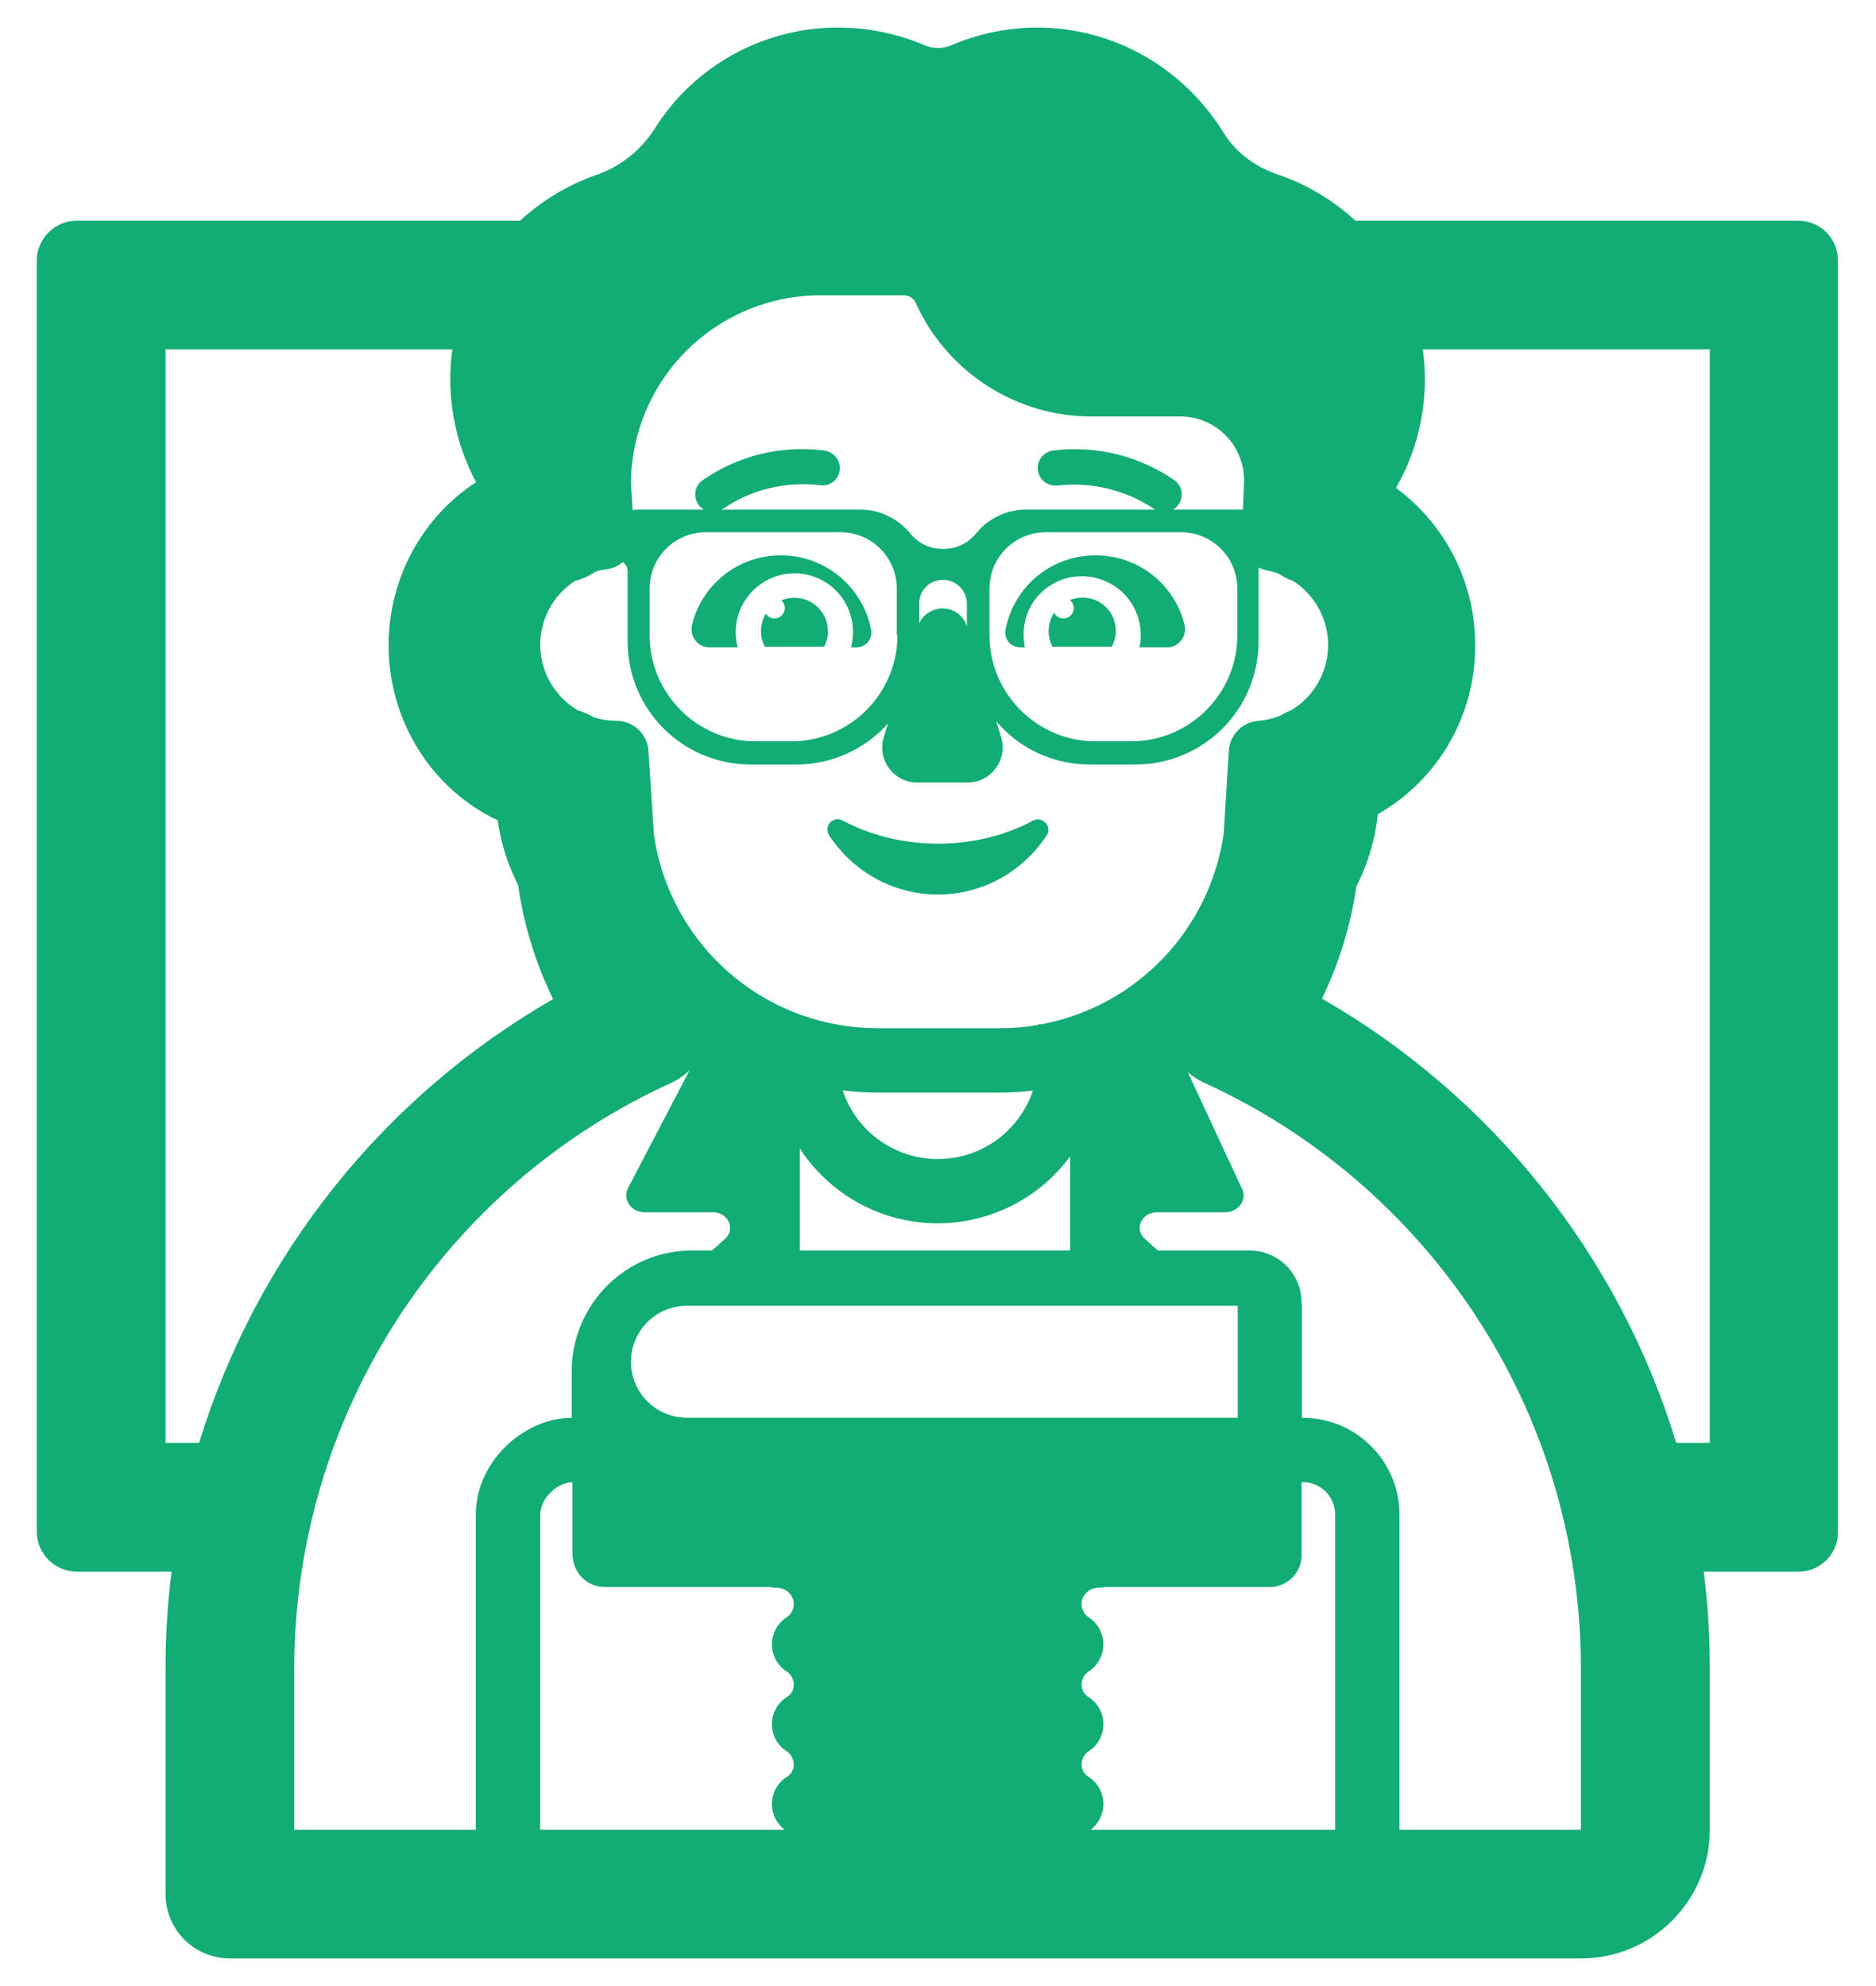 <svg width="34" height="36" viewBox="0 0 34 36" fill="none" xmlns="http://www.w3.org/2000/svg">
<path d="M16.999 15.293C16.369 15.293 15.774 15.141 15.272 14.873C15.097 14.78 14.922 14.978 15.027 15.141C15.447 15.783 16.171 16.215 16.999 16.215C17.827 16.215 18.55 15.783 18.971 15.141C19.076 14.978 18.889 14.791 18.726 14.873C18.224 15.141 17.64 15.293 16.999 15.293ZM12.542 11.326C12.717 10.603 13.37 10.066 14.152 10.066C14.957 10.066 15.634 10.638 15.786 11.408C15.794 11.448 15.794 11.489 15.785 11.529C15.775 11.568 15.757 11.605 15.731 11.637C15.705 11.668 15.672 11.694 15.635 11.71C15.598 11.727 15.558 11.736 15.517 11.735H15.424C15.447 11.641 15.459 11.548 15.459 11.455C15.459 10.871 14.992 10.393 14.397 10.393C14.234 10.393 14.073 10.431 13.927 10.504C13.78 10.576 13.652 10.681 13.553 10.811C13.454 10.941 13.386 11.091 13.354 11.252C13.323 11.412 13.328 11.577 13.37 11.735H12.857C12.647 11.735 12.495 11.536 12.542 11.326Z" fill="#12AC75"/>
<path d="M15.005 11.443C15.005 11.105 14.736 10.836 14.398 10.836C14.316 10.835 14.235 10.851 14.16 10.883C14.189 10.908 14.209 10.941 14.218 10.978C14.227 11.015 14.225 11.054 14.211 11.089C14.198 11.125 14.174 11.155 14.143 11.177C14.111 11.198 14.074 11.21 14.037 11.21C14.005 11.21 13.975 11.202 13.947 11.187C13.92 11.172 13.897 11.151 13.88 11.125C13.825 11.214 13.795 11.316 13.792 11.421C13.789 11.526 13.812 11.63 13.861 11.723H14.935C14.981 11.641 15.005 11.548 15.005 11.443ZM21.468 11.326C21.293 10.603 20.64 10.066 19.858 10.066C19.041 10.066 18.376 10.638 18.225 11.408C18.19 11.583 18.318 11.735 18.493 11.735H18.575C18.56 11.66 18.552 11.584 18.552 11.507C18.55 11.367 18.576 11.229 18.629 11.099C18.682 10.97 18.76 10.852 18.859 10.753C18.958 10.654 19.076 10.576 19.205 10.523C19.334 10.47 19.473 10.444 19.613 10.446C19.772 10.446 19.928 10.482 20.071 10.551C20.214 10.619 20.34 10.719 20.44 10.843C20.539 10.966 20.61 11.11 20.646 11.265C20.683 11.419 20.685 11.58 20.651 11.735H21.153C21.363 11.735 21.515 11.536 21.468 11.326Z" fill="#12AC75"/>
<path d="M19.39 10.878C19.506 10.83 19.633 10.819 19.755 10.847C19.876 10.875 19.986 10.939 20.069 11.032C20.153 11.125 20.205 11.241 20.219 11.365C20.233 11.489 20.209 11.614 20.149 11.724H19.076C19.025 11.627 19 11.519 19.006 11.411C19.011 11.302 19.046 11.196 19.106 11.105C19.118 11.131 19.136 11.153 19.158 11.17C19.18 11.187 19.205 11.199 19.233 11.206C19.26 11.212 19.288 11.212 19.316 11.205C19.343 11.199 19.368 11.187 19.39 11.169C19.412 11.152 19.43 11.13 19.442 11.104C19.454 11.079 19.46 11.052 19.46 11.024C19.46 10.996 19.454 10.968 19.442 10.943C19.43 10.918 19.412 10.896 19.39 10.878Z" fill="#12AC75"/>
<path d="M11.861 2.339C12.214 1.775 12.705 1.31 13.288 0.988C13.871 0.666 14.526 0.498 15.191 0.5C15.755 0.5 16.268 0.617 16.734 0.81L16.755 0.819C16.832 0.853 16.916 0.87 17 0.87C17.084 0.87 17.168 0.853 17.245 0.819L17.252 0.816C17.74 0.608 18.266 0.501 18.797 0.5C20.232 0.5 21.468 1.27 22.167 2.391L22.174 2.403C22.381 2.744 22.732 3.021 23.155 3.161L23.168 3.166C23.674 3.341 24.154 3.621 24.564 4H32.587C32.995 4 33.31 4.327 33.31 4.723V27.753C33.313 27.849 33.297 27.944 33.263 28.033C33.228 28.122 33.176 28.203 33.11 28.272C33.043 28.34 32.964 28.395 32.876 28.432C32.788 28.469 32.694 28.488 32.598 28.488H30.878C30.952 29.066 30.988 29.654 30.988 30.25V33.167C30.988 34.452 29.941 35.5 28.655 35.5H4.167C3.857 35.5 3.56 35.377 3.342 35.158C3.123 34.94 3 34.643 3 34.333V30.25C3 29.653 3.036 29.066 3.11 28.488H1.39C0.993 28.488 0.667 28.162 0.667 27.765V4.723C0.667 4.327 0.993 4 1.39 4H9.426C9.832 3.627 10.307 3.343 10.821 3.166C11.241 3.02 11.614 2.726 11.86 2.339M18.873 18.567C19.718 18.408 20.491 17.988 21.083 17.366C21.676 16.744 22.059 15.953 22.179 15.102L22.27 13.611C22.278 13.471 22.337 13.339 22.435 13.239C22.534 13.139 22.664 13.078 22.804 13.066C22.945 13.055 23.08 13.022 23.21 12.969C23.27 12.933 23.333 12.901 23.399 12.876C23.601 12.755 23.768 12.585 23.885 12.382C24.003 12.179 24.066 11.949 24.07 11.714C24.074 11.479 24.017 11.247 23.907 11.04C23.796 10.833 23.634 10.658 23.436 10.531C23.344 10.499 23.256 10.455 23.175 10.4C23.11 10.375 23.042 10.355 22.973 10.342C22.918 10.331 22.864 10.312 22.814 10.285C22.811 10.301 22.809 10.318 22.809 10.335V11.63C22.809 12.867 21.805 13.858 20.58 13.858H19.752C19.429 13.859 19.11 13.789 18.816 13.654C18.523 13.518 18.263 13.32 18.055 13.073L18.142 13.357C18.27 13.765 17.967 14.185 17.535 14.185H16.625C16.194 14.185 15.89 13.765 16.019 13.357L16.093 13.115C15.685 13.571 15.09 13.858 14.432 13.858H13.604C13.013 13.858 12.446 13.624 12.028 13.206C11.61 12.788 11.375 12.221 11.375 11.63V10.347C11.374 10.316 11.365 10.285 11.35 10.258C11.334 10.231 11.313 10.208 11.287 10.19C11.202 10.26 11.1 10.304 10.992 10.319C10.926 10.326 10.862 10.34 10.799 10.358C10.683 10.438 10.554 10.497 10.418 10.531C10.221 10.659 10.06 10.835 9.951 11.043C9.841 11.251 9.786 11.483 9.792 11.718C9.797 11.953 9.862 12.182 9.981 12.384C10.1 12.587 10.269 12.756 10.471 12.875C10.576 12.906 10.673 12.949 10.763 13.003C10.894 13.044 11.03 13.065 11.169 13.065C11.317 13.065 11.46 13.121 11.569 13.223C11.677 13.324 11.743 13.463 11.752 13.611L11.852 15.138C11.976 15.982 12.36 16.766 12.951 17.381C13.541 17.995 14.309 18.411 15.147 18.568H15.179V18.573C15.414 18.616 15.652 18.637 15.894 18.638H18.129C18.363 18.638 18.592 18.618 18.817 18.578V18.567H18.873ZM22.526 9.238L22.546 8.74C22.556 8.436 22.445 8.141 22.238 7.918C22.031 7.695 21.745 7.563 21.441 7.55H19.793C19.121 7.552 18.462 7.359 17.896 6.996C17.331 6.633 16.881 6.115 16.602 5.504C16.586 5.461 16.557 5.424 16.52 5.397C16.482 5.37 16.438 5.355 16.392 5.353H14.864C13.959 5.354 13.091 5.712 12.449 6.349C11.807 6.986 11.442 7.851 11.434 8.755L11.466 9.245C11.49 9.241 11.514 9.239 11.539 9.238H12.757C12.692 9.199 12.643 9.139 12.618 9.068C12.595 9.005 12.594 8.937 12.612 8.873C12.631 8.809 12.67 8.753 12.723 8.712C13.368 8.26 14.159 8.065 14.94 8.167C15.002 8.175 15.06 8.201 15.108 8.241C15.155 8.282 15.19 8.336 15.207 8.396C15.225 8.456 15.224 8.52 15.206 8.58C15.187 8.639 15.151 8.692 15.103 8.732C15.07 8.758 15.033 8.777 14.993 8.788C14.953 8.799 14.911 8.802 14.87 8.797C14.239 8.718 13.602 8.875 13.081 9.238H15.6C15.95 9.238 16.276 9.402 16.498 9.67C16.638 9.845 16.848 9.95 17.093 9.95C17.338 9.95 17.548 9.845 17.688 9.67C17.91 9.402 18.236 9.238 18.587 9.238H20.934L20.902 9.216C20.386 8.875 19.766 8.729 19.152 8.802C19.07 8.809 18.988 8.783 18.924 8.73C18.86 8.678 18.819 8.602 18.81 8.52C18.8 8.438 18.823 8.355 18.873 8.289C18.923 8.224 18.997 8.18 19.079 8.167C19.86 8.068 20.65 8.262 21.296 8.712C21.336 8.744 21.369 8.786 21.39 8.833C21.411 8.881 21.42 8.933 21.417 8.984C21.413 9.036 21.397 9.086 21.37 9.131C21.343 9.175 21.305 9.212 21.261 9.238H22.526ZM17.524 11.362V10.93C17.52 10.818 17.472 10.712 17.392 10.634C17.311 10.555 17.204 10.511 17.092 10.51C16.859 10.51 16.672 10.685 16.66 10.918V11.301C16.835 10.919 17.401 10.939 17.524 11.362ZM15.272 19.764C15.392 20.126 15.623 20.442 15.932 20.665C16.241 20.889 16.613 21.009 16.994 21.01C17.376 21.01 17.748 20.891 18.057 20.668C18.367 20.445 18.599 20.131 18.72 19.769C18.525 19.792 18.329 19.804 18.133 19.805H15.897C15.687 19.805 15.479 19.791 15.271 19.764M21.526 19.433L22.506 21.54C22.611 21.741 22.448 21.975 22.201 21.975H20.968C20.685 21.975 20.556 22.284 20.745 22.453L20.984 22.667H22.644C23.169 22.667 23.589 23.087 23.589 23.612V23.651H23.596V25.7H23.613C24.576 25.7 25.363 26.486 25.363 27.45V33.167H28.652V30.25C28.652 25.525 25.852 21.46 21.819 19.624C21.713 19.575 21.614 19.511 21.526 19.433ZM23.589 26.868V28.136C23.596 28.216 23.586 28.297 23.56 28.374C23.534 28.45 23.492 28.52 23.437 28.58C23.383 28.639 23.317 28.687 23.243 28.719C23.169 28.752 23.089 28.768 23.008 28.768H20.033C19.995 28.776 19.956 28.78 19.916 28.78C19.733 28.78 19.605 28.922 19.602 29.062V29.069C19.601 29.119 19.613 29.169 19.637 29.213C19.661 29.257 19.695 29.295 19.738 29.321C19.818 29.375 19.884 29.448 19.929 29.533C19.975 29.618 19.998 29.713 19.997 29.81C19.997 29.907 19.972 30.002 19.926 30.086C19.88 30.171 19.813 30.243 19.732 30.296C19.693 30.321 19.661 30.356 19.638 30.397C19.616 30.438 19.603 30.483 19.602 30.53C19.602 30.635 19.651 30.713 19.722 30.758C19.805 30.809 19.874 30.881 19.923 30.967C19.971 31.052 19.997 31.148 19.998 31.247C19.999 31.345 19.976 31.442 19.929 31.528C19.883 31.615 19.816 31.689 19.733 31.742C19.694 31.768 19.662 31.802 19.639 31.843C19.616 31.884 19.603 31.93 19.602 31.977C19.602 32.082 19.651 32.16 19.722 32.204C19.802 32.254 19.87 32.323 19.918 32.405C19.966 32.487 19.993 32.579 19.997 32.674C20.002 32.769 19.983 32.863 19.942 32.949C19.902 33.035 19.841 33.11 19.765 33.167H24.198V27.45C24.198 27.372 24.182 27.294 24.151 27.222C24.12 27.15 24.075 27.085 24.018 27.03C23.962 26.976 23.895 26.933 23.821 26.905C23.748 26.877 23.67 26.864 23.591 26.867M22.432 25.699V23.669H12.45C12.181 23.669 11.922 23.776 11.732 23.966C11.542 24.157 11.435 24.415 11.435 24.684C11.435 24.953 11.542 25.211 11.732 25.402C11.922 25.592 12.181 25.699 12.45 25.699H22.432ZM19.395 20.962C19.109 21.35 18.733 21.663 18.3 21.873C17.867 22.084 17.389 22.187 16.907 22.173C16.425 22.159 15.954 22.028 15.534 21.792C15.114 21.556 14.758 21.221 14.495 20.817V22.667H19.395V20.962ZM13.144 22.453C13.332 22.283 13.202 21.975 12.921 21.975H11.687C11.441 21.975 11.276 21.74 11.381 21.538L12.498 19.399C12.401 19.494 12.288 19.572 12.164 19.629C10.126 20.557 8.399 22.052 7.187 23.935C5.976 25.819 5.332 28.011 5.333 30.25V33.167H8.623V27.45C8.623 26.937 8.873 26.497 9.187 26.198C9.49 25.911 9.914 25.699 10.361 25.7V24.86C10.361 23.647 11.341 22.655 12.566 22.667H12.905L13.144 22.453ZM10.361 26.867C10.22 26.879 10.088 26.942 9.989 27.045C9.931 27.096 9.883 27.158 9.849 27.227C9.815 27.297 9.795 27.373 9.79 27.45V33.167H14.223C14.147 33.11 14.086 33.035 14.046 32.949C14.005 32.863 13.986 32.769 13.991 32.674C13.995 32.579 14.022 32.487 14.07 32.405C14.118 32.323 14.186 32.254 14.266 32.204C14.305 32.18 14.336 32.147 14.357 32.107C14.378 32.067 14.388 32.022 14.386 31.977C14.385 31.93 14.372 31.885 14.35 31.844C14.327 31.804 14.295 31.769 14.256 31.743C14.173 31.69 14.106 31.616 14.059 31.53C14.012 31.443 13.989 31.346 13.99 31.247C13.991 31.149 14.017 31.053 14.065 30.967C14.113 30.881 14.183 30.809 14.266 30.758C14.305 30.733 14.336 30.7 14.357 30.66C14.378 30.62 14.388 30.575 14.386 30.53C14.385 30.483 14.372 30.438 14.35 30.398C14.327 30.357 14.295 30.322 14.256 30.297C14.175 30.244 14.108 30.172 14.061 30.087C14.015 30.002 13.99 29.907 13.99 29.811C13.989 29.714 14.013 29.619 14.058 29.533C14.104 29.448 14.169 29.375 14.25 29.321C14.293 29.295 14.327 29.257 14.351 29.213C14.375 29.169 14.387 29.119 14.386 29.069V29.062C14.383 28.922 14.255 28.78 14.072 28.78C14.032 28.78 13.993 28.776 13.955 28.768H10.963C10.813 28.768 10.668 28.71 10.559 28.606C10.45 28.501 10.386 28.359 10.38 28.208H10.373V26.867H10.361ZM8.198 6.333H3V26.155H3.608C4.651 22.758 6.944 19.882 10.024 18.11C9.706 17.459 9.492 16.762 9.391 16.045C9.203 15.676 9.077 15.278 9.02 14.869C7.835 14.312 7.043 13.078 7.043 11.697C7.043 10.474 7.663 9.366 8.628 8.741C8.235 8.004 8.084 7.161 8.198 6.333ZM30.381 26.155H30.988V6.333H25.787C25.907 7.201 25.736 8.085 25.301 8.845C25.747 9.174 26.11 9.604 26.359 10.099C26.608 10.595 26.737 11.142 26.735 11.697C26.739 12.318 26.578 12.928 26.268 13.467C25.958 14.005 25.511 14.451 24.972 14.759C24.924 15.215 24.792 15.658 24.583 16.066C24.48 16.772 24.27 17.459 23.959 18.102C27.044 19.874 29.34 22.753 30.381 26.155ZM14.34 13.438C15.402 13.438 16.265 12.575 16.265 11.513H16.253V10.673C16.253 10.102 15.798 9.647 15.226 9.647H12.8C12.228 9.647 11.773 10.102 11.773 10.673V11.513C11.773 12.575 12.636 13.438 13.698 13.438H14.34ZM20.5 13.438C21.561 13.438 22.425 12.575 22.425 11.513V10.673C22.425 10.102 21.97 9.647 21.398 9.647H18.96C18.388 9.647 17.933 10.102 17.933 10.673V11.513C17.933 12.575 18.797 13.438 19.858 13.438H20.5Z" fill="#12AC75"/>
</svg>
